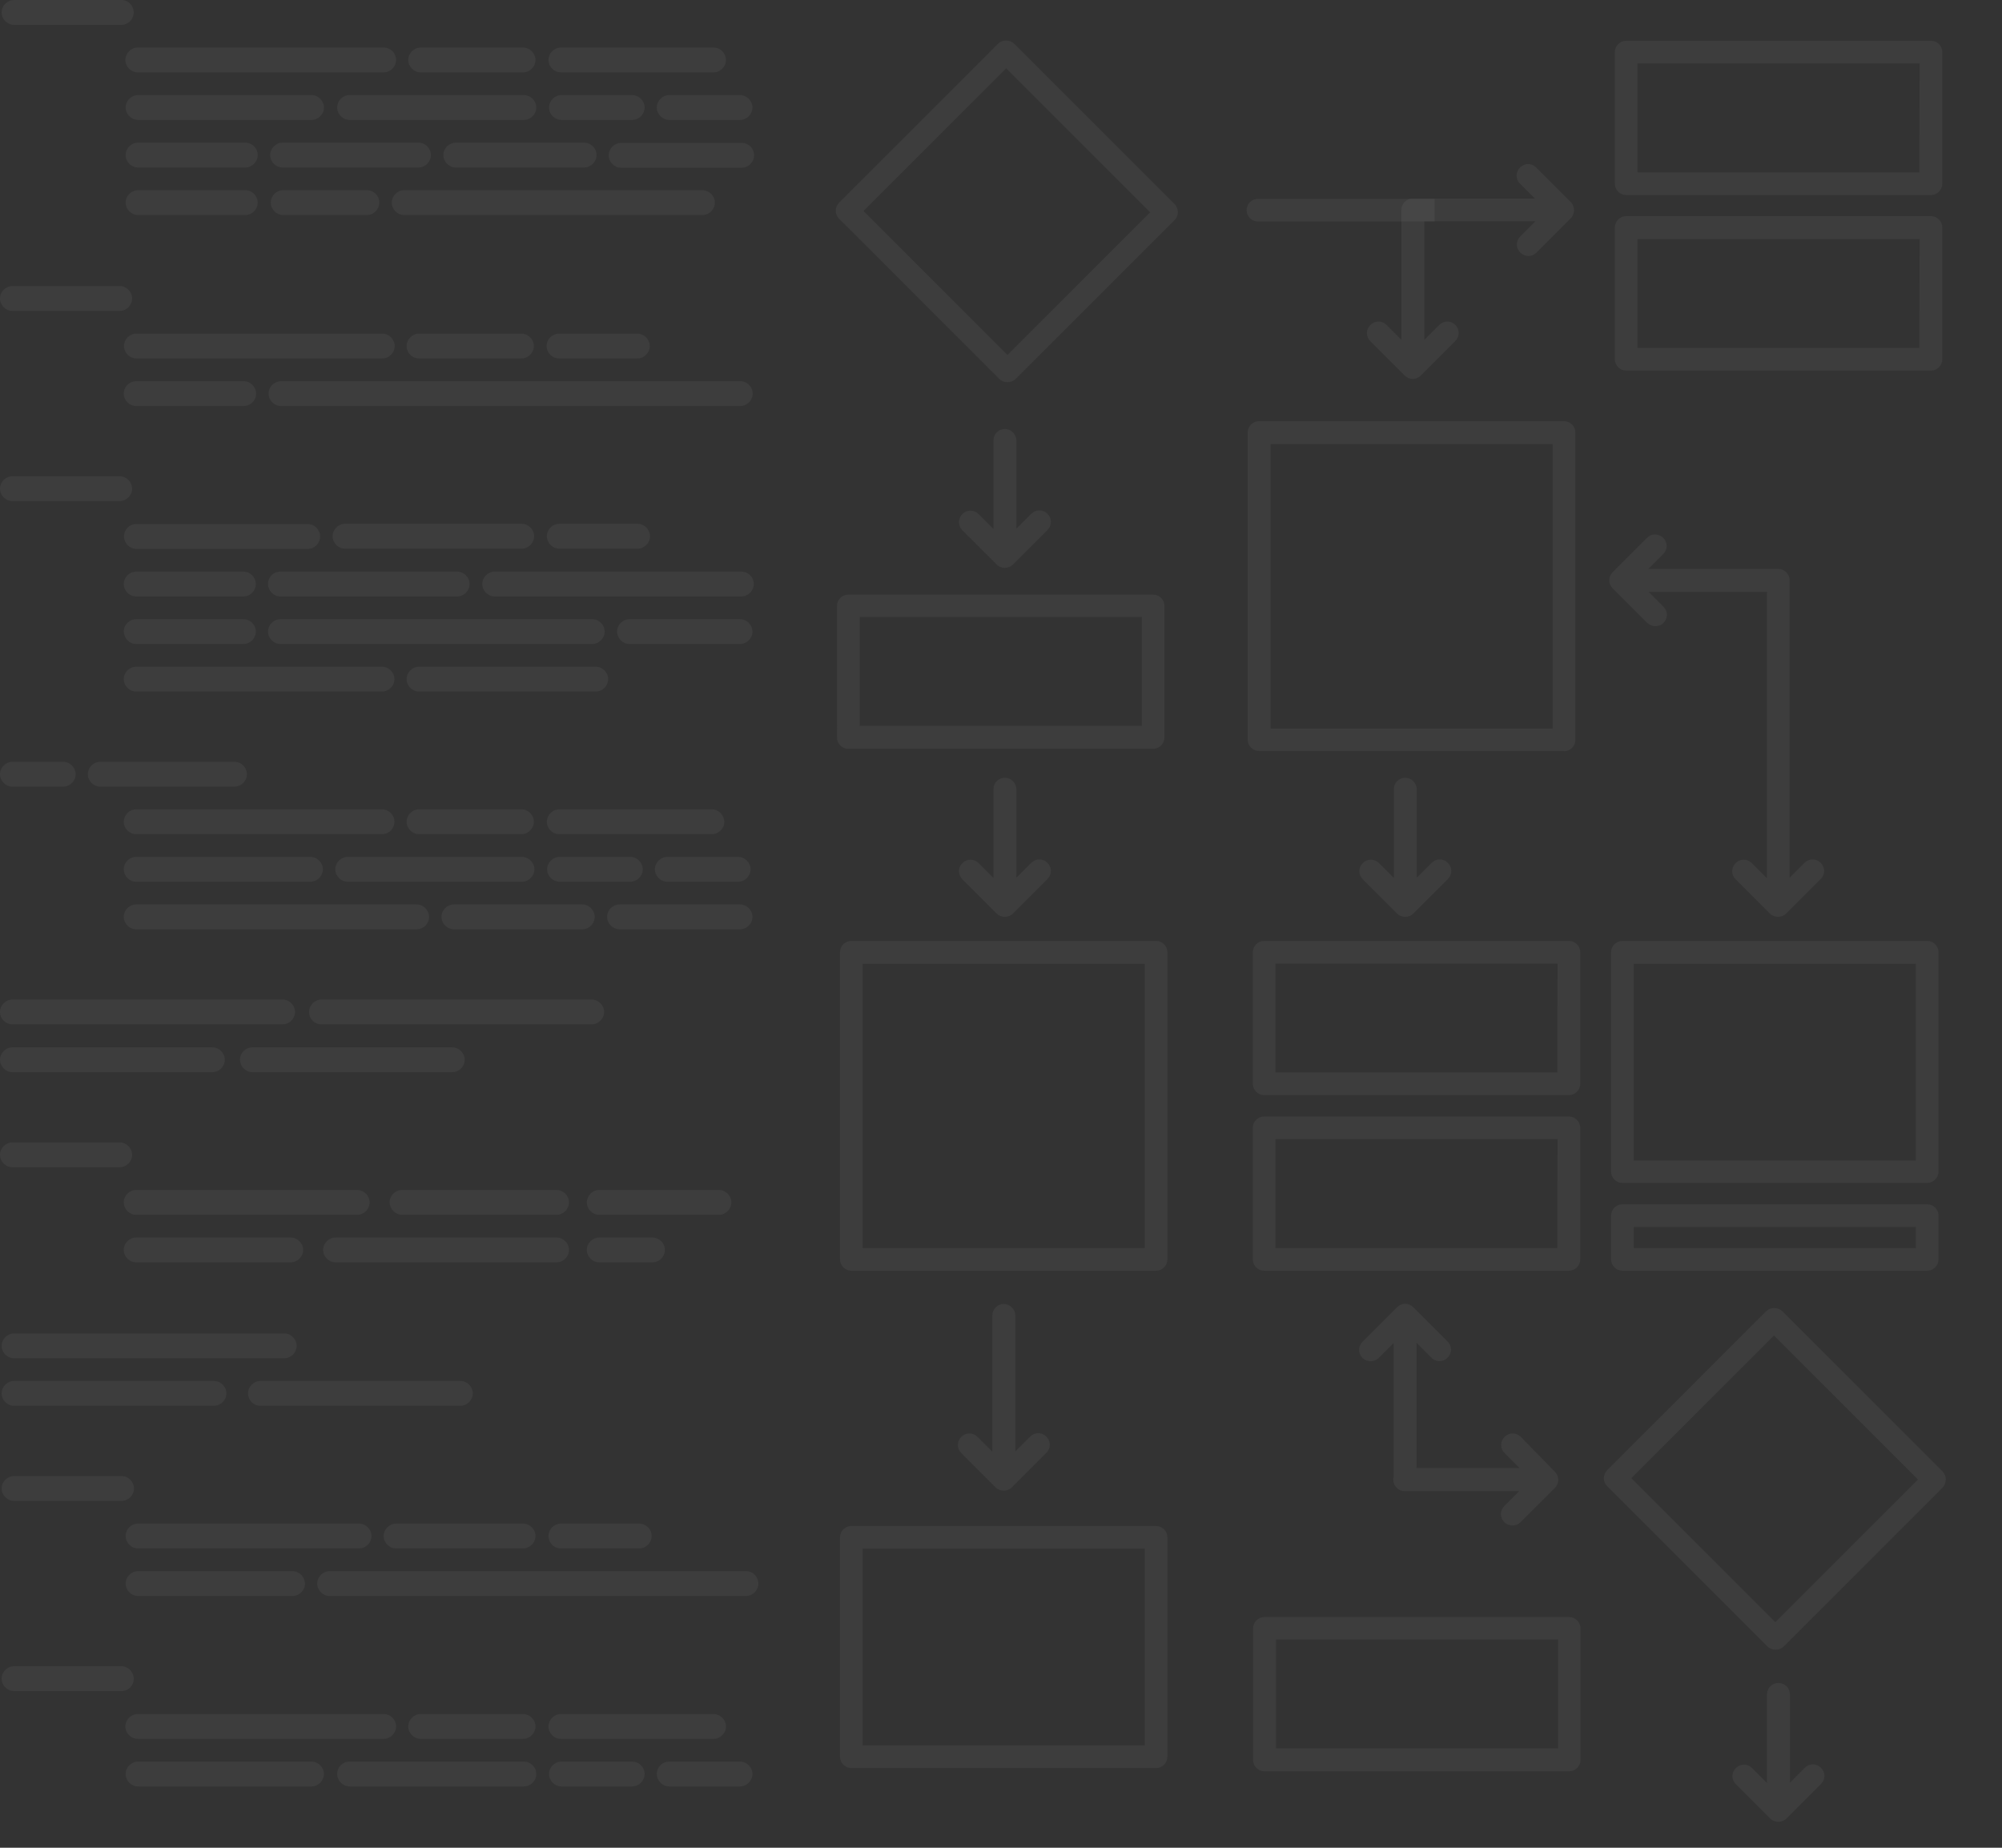 <svg id="Layer_1" xmlns="http://www.w3.org/2000/svg" viewBox="0 0 741 684"><rect x="0" y="0" width="741" height="684" fill="#333333" stroke="none"/><style>.st0{opacity:0.05;fill:#FFFFFF;enable-background:new ;} .st1{opacity:0.05;} .st2{fill:#FFFFFF;}</style><path class="st0" d="M427.9 348.3H315.1c-2.3 0-4.2 1.9-4.2 4.2v113.7c0 2.3 1.9 4.2 4.2 4.2h112.8c2.3 0 4.2-1.9 4.2-4.2V352.5c0-2.3-1.9-4.2-4.2-4.2zM423.7 462H319.3V356.8h104.4V462zM719 544.7l-59.3-59.3c-.8-.8-1.9-1.2-3-1.2s-2.2.4-3 1.2l-58.8 58.8c-1.7 1.7-1.7 4.3 0 6l59.3 59.3c.8.8 1.9 1.2 3 1.2s2.2-.4 3-1.2l58.8-58.8c1.6-1.7 1.6-4.4 0-6zm-61.9 55.8l-53.3-53.3 52.8-52.8 53.3 53.3-52.8 52.8zm-78.2-322.4c2.3 0 4.2-1.9 4.2-4.2V160.1c0-2.3-1.9-4.2-4.2-4.2H466c-2.3 0-4.2 1.9-4.2 4.2v113.7c0 2.3 1.9 4.2 4.2 4.2h112.9v.1zM470.3 164.4h104.4v105.3H470.3V164.4zm126 188.1v81.2c0 2.3 1.9 4.2 4.2 4.2h112.8c2.3 0 4.2-1.9 4.2-4.2v-81.2c0-2.3-1.9-4.2-4.2-4.2H600.5c-2.3 0-4.2 1.9-4.2 4.2zm8.4 4.3h104.4v72.8H604.7v-72.8zM427.9 564.9H315.1c-2.3 0-4.2 1.9-4.2 4.2v81.2c0 2.3 1.9 4.2 4.2 4.2h112.8c2.3 0 4.2-1.9 4.2-4.2v-81.2c0-2.3-1.9-4.2-4.2-4.2zm-4.2 81.2H319.3v-72.8h104.4v72.8zm157-297.8H467.9c-2.3 0-4.2 1.9-4.2 4.2v48.7c0 2.3 1.9 4.2 4.2 4.2h112.8c2.3 0 4.2-1.9 4.2-4.2v-48.7c0-2.3-1.9-4.2-4.2-4.2zm-4.3 48.7H472.1v-40.3h104.4l-.1 40.3zM434.7 75.5l-59.3-59.3c-.8-.8-1.9-1.2-3-1.2s-2.2.4-3 1.2L310.6 75c-1.7 1.7-1.7 4.3 0 6l59.3 59.3c.8.8 1.9 1.2 3 1.2s2.2-.4 3-1.2l58.8-58.8c1.7-1.6 1.7-4.3 0-6zm-61.8 55.9l-53.3-53.3 52.8-52.8 53.3 53.3-52.8 52.8zM314 277.2h112.8c2.3 0 4.2-1.9 4.2-4.2v-48.7c0-2.3-1.9-4.2-4.2-4.2H314c-2.3 0-4.2 1.9-4.2 4.2V273c0 2.3 1.8 4.2 4.2 4.2zm4.2-48.8h104.4v40.3H318.2v-40.3zM468 655.7h112.8c2.3 0 4.2-1.9 4.2-4.2v-48.7c0-2.3-1.9-4.2-4.2-4.2H468c-2.3 0-4.2 1.9-4.2 4.2v48.7c0 2.3 1.9 4.2 4.2 4.2zm4.3-48.8h104.4v40.3H472.3v-40.3zm108.4-193.6H467.9c-2.3 0-4.2 1.9-4.2 4.2v48.7c0 2.3 1.9 4.2 4.2 4.2h112.8c2.3 0 4.2-1.9 4.2-4.2v-48.7c0-2.3-1.9-4.2-4.2-4.2zm-4.3 48.7H472.1v-40.3h104.4l-.1 40.3zM714.7 15.1H601.9c-2.3 0-4.2 1.9-4.2 4.2V68c0 2.3 1.9 4.2 4.2 4.2h112.8c2.3 0 4.2-1.9 4.2-4.2V19.3c0-2.4-1.9-4.2-4.2-4.2zm-4.3 48.7H606.1V23.5h104.4l-.1 40.3zm4.3 16.2H601.9c-2.3 0-4.2 1.9-4.2 4.2V133c0 2.3 1.9 4.2 4.2 4.2h112.8c2.3 0 4.2-1.9 4.2-4.2V84.3c0-2.4-1.9-4.3-4.2-4.3zm-4.3 48.8H606.1V88.5h104.4l-.1 40.3zm2.9 317H600.5c-2.3 0-4.2 1.9-4.2 4.2v16.2c0 2.3 1.9 4.2 4.2 4.2h112.8c2.3 0 4.2-1.9 4.2-4.2V450c0-2.3-1.8-4.2-4.2-4.2zm-4.2 16.2H604.7v-7.8h104.4v7.8zm-189-174.1c-2.3 0-4.2 1.9-4.2 4.2V325l-5.5-5.5c-1.7-1.7-4.3-1.7-6 0s-1.7 4.3 0 6l12.7 12.7c.8.8 1.9 1.2 3 1.2s2.2-.4 3-1.2l12.8-12.8c1.7-1.7 1.7-4.3 0-6s-4.3-1.7-6 0l-5.5 5.5v-32.8c-.1-2.3-2-4.2-4.3-4.2zm-148.2 0c-2.3 0-4.2 1.9-4.2 4.2V325l-5.5-5.5c-1.7-1.7-4.3-1.7-6 0s-1.7 4.3 0 6l12.7 12.7c.8.8 1.9 1.2 3 1.2s2.2-.4 3-1.2l12.8-12.8c1.7-1.7 1.7-4.3 0-6s-4.3-1.7-6 0l-5.5 5.5v-32.8c-.1-2.3-1.9-4.2-4.3-4.2zm0-129.1c-2.3 0-4.2 1.9-4.2 4.2v32.8l-5.5-5.5c-1.7-1.7-4.3-1.7-6 0s-1.7 4.3 0 6l12.7 12.7c.8.8 1.9 1.2 3 1.2s2.2-.4 3-1.2l12.8-12.8c1.7-1.7 1.7-4.3 0-6s-4.3-1.7-6 0l-5.5 5.5V163c-.1-2.3-1.9-4.2-4.3-4.2zM531 73.6h-65.4c-2.3 0-4.2 1.9-4.2 4.2s1.9 4.2 4.2 4.2H531M371.5 482.7c-2.3 0-4.2 1.9-4.2 4.2v50.5l-5.5-5.5c-1.7-1.7-4.3-1.7-6 0s-1.7 4.3 0 6l12.7 12.7c.8.8 1.9 1.2 3 1.2s2.2-.4 3-1.2l12.8-12.8c1.7-1.7 1.7-4.3 0-6s-4.3-1.7-6 0l-5.5 5.5v-50.5c-.1-2.2-2-4.1-4.3-4.1zm241.2-250.9c1.1 0 2.2-.4 3-1.2 1.7-1.7 1.7-4.3 0-6l-5.5-5.5H654v106l-5.6-5.6c-1.7-1.7-4.3-1.7-6 0s-1.7 4.3 0 6l12.7 12.7c.8.8 1.9 1.2 3 1.2s2.2-.4 3-1.2l12.8-12.8c1.7-1.7 1.7-4.3 0-6s-4.3-1.7-6 0l-5.5 5.5V214.8c0-2.3-1.9-4.2-4.2-4.2h-48.1l5.5-5.5c1.7-1.7 1.7-4.3 0-6s-4.3-1.7-6 0l-12.7 12.7c-1.7 1.7-1.7 4.3 0 6l12.8 12.8c.8.7 1.9 1.2 3 1.2zM658.2 623c-2.3 0-4.2 1.9-4.2 4.2V660l-5.5-5.5c-1.7-1.7-4.3-1.7-6 0-1.7 1.7-1.7 4.3 0 6l12.7 12.7c.8.8 1.9 1.2 3 1.2s2.2-.4 3-1.2l12.8-12.8c1.7-1.7 1.7-4.3 0-6-1.7-1.7-4.3-1.7-6 0l-5.5 5.5v-32.7c0-2.3-1.8-4.2-4.3-4.2z"/><path class="st0" d="M539.9 123.3c0-1.1-.4-2.2-1.2-3-1.7-1.7-4.3-1.7-6 0l-5.5 5.5V81.9h41.1l-5.6 5.6c-1.7 1.7-1.7 4.3 0 6s4.3 1.7 6 0l12.7-12.7c.8-.8 1.2-1.9 1.2-3s-.4-2.2-1.2-3L568.6 62c-1.7-1.7-4.3-1.7-6 0s-1.7 4.3 0 6l5.5 5.5h-45.2c-2.3 0-4.2 1.9-4.2 4.2v48.1l-5.5-5.5c-1.7-1.7-4.3-1.7-6 0s-1.7 4.3 0 6l12.7 12.7c1.7 1.7 4.3 1.7 6 0l12.8-12.8c.8-.8 1.2-1.9 1.2-2.9zm23 408.6c-1.7-1.7-4.3-1.7-6 0s-1.7 4.3 0 6l5.5 5.5h-38.1v-46.3l5.5 5.5c1.7 1.7 4.3 1.7 6 0s1.7-4.3 0-6l-12.7-12.7c-1.7-1.7-4.3-1.7-6 0l-12.8 12.8c-1.7 1.7-1.7 4.3 0 6 .8.8 1.9 1.2 3 1.2s2.2-.4 3-1.2l5.5-5.5v49.7c-.1.3-.1.6-.1.9 0 2.3 1.9 4.2 4.2 4.2h42.4l-5.5 5.5c-1.7 1.7-1.7 4.3 0 6 .8.8 1.9 1.2 3 1.2s2.2-.4 3-1.2l12.7-12.7c1.7-1.7 1.7-4.3 0-6l-12.6-12.9z"/><path class="st1 st2" d="M5.2 502.8h100c2.5 0 4.6-2.1 4.6-4.6s-2.1-4.6-4.6-4.6H5.2c-2.5 0-4.6 2.1-4.6 4.6s2.1 4.6 4.6 4.6zm0 17.6h74c2.5 0 4.6-2.1 4.6-4.6s-2.1-4.6-4.6-4.6h-74c-2.5 0-4.6 2.1-4.6 4.6s2.1 4.6 4.6 4.6zm91.2 0h74c2.5 0 4.6-2.1 4.6-4.6s-2.1-4.6-4.6-4.6h-74c-2.5 0-4.6 2.1-4.6 4.6s2 4.6 4.6 4.6zM5.2 555.6H45c2.5 0 4.6-2.1 4.6-4.6s-2.1-4.6-4.6-4.6H5.2c-2.5 0-4.6 2.1-4.6 4.6s2.1 4.6 4.6 4.6zm41.3 13c0 2.5 2.1 4.6 4.6 4.6h81.8c2.5 0 4.6-2.1 4.6-4.6s-2.1-4.6-4.6-4.6H51.1c-2.6 0-4.6 2.1-4.6 4.6zm61.7 13H51.1c-2.5 0-4.6 2.1-4.6 4.6s2.1 4.6 4.6 4.6h57.2c2.5 0 4.6-2.1 4.6-4.6-.1-2.5-2.1-4.6-4.7-4.6zm-58.7 39.8c0-2.5-2.1-4.6-4.6-4.6H5.2c-2.5 0-4.6 2.1-4.6 4.6s2.1 4.6 4.6 4.6H45c2.5 0 4.5-2 4.5-4.6zm92.5 13.1H51c-2.5 0-4.6 2.1-4.6 4.6s2.1 4.6 4.6 4.6h91c2.5 0 4.6-2.1 4.6-4.6s-2-4.6-4.6-4.6zm-90.9 17.6c-2.5 0-4.6 2.1-4.6 4.6s2.1 4.6 4.6 4.6h64.2c2.5 0 4.6-2.1 4.6-4.6s-2.1-4.6-4.6-4.6H51.1zm95.5-78.9h47c2.5 0 4.6-2.1 4.6-4.6s-2.1-4.6-4.6-4.6h-47c-2.5 0-4.6 2.1-4.6 4.6s2.1 4.6 4.6 4.6zm61 0h29c2.5 0 4.6-2.1 4.6-4.6s-2.1-4.6-4.6-4.6h-29c-2.5 0-4.6 2.1-4.6 4.6s2 4.6 4.6 4.6zm68.5 8.4H122c-2.5 0-4.6 2.1-4.6 4.6s2.1 4.6 4.6 4.6h154.1c2.5 0 4.6-2.1 4.6-4.6s-2-4.6-4.6-4.6zm-82.5 62.1c2.5 0 4.6-2.1 4.6-4.6s-2.1-4.6-4.6-4.6h-37.9c-2.5 0-4.6 2.1-4.6 4.6s2.1 4.6 4.6 4.6h37.9zm70.5-9.2h-56.5c-2.5 0-4.6 2.1-4.6 4.6s2.1 4.6 4.6 4.6h56.5c2.5 0 4.6-2.1 4.6-4.6s-2.1-4.6-4.6-4.6zm-139.3 22.2c0 2.5 2.1 4.6 4.6 4.6h64.5c2.5 0 4.6-2.1 4.6-4.6s-2.1-4.6-4.6-4.6h-64.5c-2.6 0-4.6 2-4.6 4.6zm83-4.6c-2.5 0-4.6 2.1-4.6 4.6s2.1 4.6 4.6 4.6H234c2.5 0 4.6-2.1 4.6-4.6s-2.1-4.6-4.6-4.6h-26.2zm35.3 4.6c0 2.5 2.1 4.6 4.6 4.6h26.2c2.5 0 4.6-2.1 4.6-4.6s-2.1-4.6-4.6-4.6h-26.2c-2.5 0-4.6 2-4.6 4.6zM49.5 4.6c0-2.5-2-4.6-4.5-4.6H5.2C2.7 0 .6 2.1.6 4.6s2.1 4.6 4.6 4.6H45c2.5 0 4.5-2.1 4.5-4.6zm92.5 13H51c-2.5 0-4.6 2.1-4.6 4.6s2.1 4.6 4.6 4.6h91c2.5 0 4.6-2.1 4.6-4.6s-2-4.6-4.6-4.6zM51.1 35.2c-2.5 0-4.6 2.1-4.6 4.6s2.1 4.6 4.6 4.6h64.2c2.5 0 4.6-2.1 4.6-4.6s-2.1-4.6-4.6-4.6H51.1zm39.7 17.6H51.1c-2.5 0-4.6 2.1-4.6 4.6s2.1 4.6 4.6 4.6h39.7c2.5 0 4.6-2.1 4.6-4.6s-2.1-4.6-4.6-4.6zm0 17.6H51.1c-2.5 0-4.6 2.1-4.6 4.6s2.1 4.6 4.6 4.6h39.7c2.5 0 4.6-2.1 4.6-4.6s-2.1-4.6-4.6-4.6zm13.8-8.4h50.3c2.5 0 4.6-2.1 4.6-4.6s-2.1-4.6-4.6-4.6h-50.3c-2.5 0-4.6 2.1-4.6 4.6 0 2.6 2.1 4.6 4.6 4.6zm89-35.2c2.5 0 4.6-2.1 4.6-4.6s-2.1-4.6-4.6-4.6h-37.9c-2.5 0-4.6 2.1-4.6 4.6s2.1 4.6 4.6 4.6h37.9zm70.5-9.2h-56.5c-2.5 0-4.6 2.1-4.6 4.6s2.1 4.6 4.6 4.6h56.5c2.5 0 4.6-2.1 4.6-4.6s-2.1-4.6-4.6-4.6zM124.8 39.8c0 2.5 2.1 4.6 4.6 4.6h64.5c2.5 0 4.6-2.1 4.6-4.6s-2.1-4.6-4.6-4.6h-64.5c-2.6 0-4.6 2.1-4.6 4.6zm83-4.6c-2.5 0-4.6 2.1-4.6 4.6s2.1 4.6 4.6 4.6H234c2.5 0 4.6-2.1 4.6-4.6s-2.1-4.6-4.6-4.6h-26.2zm35.3 4.6c0 2.5 2.1 4.6 4.6 4.6h26.2c2.5 0 4.6-2.1 4.6-4.6s-2.1-4.6-4.6-4.6h-26.2c-2.5 0-4.6 2.1-4.6 4.6zm-79 17.6c0 2.5 2.1 4.6 4.6 4.6h47.5c2.5 0 4.6-2.1 4.6-4.6s-2.1-4.6-4.6-4.6h-47.5c-2.6.1-4.6 2.1-4.6 4.6zm110.4-4.5h-44.6c-2.5 0-4.6 2.1-4.6 4.6s2.1 4.6 4.6 4.6h44.6c2.5 0 4.6-2.1 4.6-4.6 0-2.6-2-4.6-4.6-4.6zM135.8 70.4h-31c-2.5 0-4.6 2.1-4.6 4.6s2.1 4.6 4.6 4.6h31c2.5 0 4.6-2.1 4.6-4.6s-2-4.6-4.6-4.6zm124.1 0H149.6c-2.5 0-4.6 2.1-4.6 4.6s2.1 4.6 4.6 4.6H260c2.5 0 4.6-2.1 4.6-4.6s-2.1-4.6-4.7-4.6zM4.6 115.1h39.7c2.5 0 4.6-2.1 4.6-4.6s-2.1-4.6-4.6-4.6H4.6c-2.5 0-4.6 2.1-4.6 4.6s2.1 4.6 4.6 4.6zm41.3 13c0 2.5 2.1 4.6 4.6 4.6h91c2.5 0 4.6-2.1 4.6-4.6s-2.1-4.6-4.6-4.6h-91c-2.6 0-4.6 2.1-4.6 4.6zm109.2 4.6H193c2.5 0 4.6-2.1 4.6-4.6s-2.1-4.6-4.6-4.6h-37.9c-2.5 0-4.6 2.1-4.6 4.6s2 4.6 4.6 4.6zm51.8 0h29c2.5 0 4.6-2.1 4.6-4.6s-2.1-4.6-4.6-4.6h-29c-2.5 0-4.6 2.1-4.6 4.6s2.1 4.6 4.6 4.6zm-112.1 13c0-2.5-2.1-4.6-4.6-4.6H50.4c-2.5 0-4.6 2.1-4.6 4.6s2.1 4.6 4.6 4.6h39.7c2.6 0 4.7-2 4.7-4.6zm4.6 0c0 2.5 2.1 4.6 4.6 4.6h170c2.5 0 4.6-2.1 4.6-4.6s-2.1-4.6-4.6-4.6H104c-2.6.1-4.6 2.1-4.6 4.6zM4.6 185.5h39.7c2.5 0 4.6-2.1 4.6-4.6s-2.1-4.6-4.6-4.6H4.6c-2.5 0-4.6 2.1-4.6 4.6s2.1 4.6 4.6 4.6zm41.3 13.1c0 2.5 2.1 4.6 4.6 4.6h63.4c2.5 0 4.6-2.1 4.6-4.6s-2.1-4.6-4.6-4.6H50.4c-2.5 0-4.5 2-4.5 4.6zm4.5 22.2h39.7c2.5 0 4.6-2.1 4.6-4.6s-2.1-4.6-4.6-4.6H50.4c-2.5 0-4.6 2.1-4.6 4.6s2.1 4.6 4.6 4.6zm0 17.6h39.7c2.5 0 4.6-2.1 4.6-4.6s-2.1-4.6-4.6-4.6H50.4c-2.5 0-4.6 2.1-4.6 4.6.1 2.5 2.1 4.6 4.6 4.6zm0 17.6h91c2.5 0 4.6-2.1 4.6-4.6s-2.1-4.6-4.6-4.6h-91c-2.5 0-4.6 2.1-4.6 4.6s2.1 4.6 4.6 4.6zM4.6 291.2h18.8c2.5 0 4.6-2.1 4.6-4.6s-2.1-4.6-4.6-4.6H4.6c-2.5 0-4.6 2.1-4.6 4.6s2.1 4.6 4.6 4.6zm27.9-4.6c0 2.5 2.1 4.6 4.6 4.6h49.7c2.5 0 4.6-2.1 4.6-4.6s-2.1-4.6-4.6-4.6H37.1c-2.5 0-4.6 2.1-4.6 4.6zM146 304.2c0-2.5-2.1-4.6-4.6-4.6h-91c-2.5 0-4.6 2.1-4.6 4.6s2.1 4.6 4.6 4.6h91c2.5 0 4.6-2 4.6-4.6zm-95.6 13c-2.5 0-4.6 2.1-4.6 4.6s2.1 4.6 4.6 4.6h64.5c2.5 0 4.6-2.1 4.6-4.6s-2.1-4.6-4.6-4.6H50.4zm108.4 22.2c0-2.5-2.1-4.6-4.6-4.6H50.4c-2.5 0-4.6 2.1-4.6 4.6s2.1 4.6 4.6 4.6h103.8c2.6 0 4.6-2 4.6-4.6zM4.6 379.2h100c2.5 0 4.6-2.1 4.6-4.6s-2.1-4.6-4.6-4.6H4.6c-2.5 0-4.6 2.1-4.6 4.6 0 2.6 2.1 4.6 4.6 4.6zm0 17.7h74c2.5 0 4.6-2.1 4.6-4.6s-2.1-4.6-4.6-4.6h-74c-2.5 0-4.6 2.1-4.6 4.6s2.1 4.6 4.6 4.6zM119 379.2h100c2.5 0 4.6-2.1 4.6-4.6s-2.1-4.6-4.6-4.6H119c-2.5 0-4.6 2.1-4.6 4.6 0 2.6 2 4.6 4.6 4.6zm-25.6 17.7h74c2.5 0 4.6-2.1 4.6-4.6s-2.1-4.6-4.6-4.6h-74c-2.5 0-4.6 2.1-4.6 4.6.1 2.5 2.1 4.6 4.6 4.6zM4.6 432.1h39.7c2.5 0 4.6-2.1 4.6-4.6s-2.1-4.6-4.6-4.6H4.6c-2.5 0-4.6 2.1-4.6 4.6s2.1 4.6 4.6 4.6zm132.2 13c0-2.5-2.1-4.6-4.6-4.6H50.4c-2.5 0-4.6 2.1-4.6 4.6s2.1 4.6 4.6 4.6h81.8c2.6 0 4.6-2.1 4.6-4.6zm-29.2 13H50.4c-2.5 0-4.6 2.1-4.6 4.6s2.1 4.6 4.6 4.6h57.2c2.5 0 4.6-2.1 4.6-4.6s-2.1-4.6-4.6-4.6zm12 4.6c0 2.5 2.1 4.6 4.6 4.6H206c2.5 0 4.6-2.1 4.6-4.6s-2.1-4.6-4.6-4.6h-81.8c-2.5 0-4.6 2.1-4.6 4.6zm29.3-13H206c2.5 0 4.6-2.1 4.6-4.6s-2.1-4.6-4.6-4.6h-57.2c-2.5 0-4.6 2.1-4.6 4.6.1 2.5 2.1 4.6 4.7 4.6zm121.8-4.6c0-2.5-2.1-4.6-4.6-4.6h-44.3c-2.5 0-4.6 2.1-4.6 4.6s2.1 4.6 4.6 4.6h44.3c2.5 0 4.6-2.1 4.6-4.6zm-29.2 13h-19.7c-2.5 0-4.6 2.1-4.6 4.6s2.1 4.6 4.6 4.6h19.7c2.5 0 4.6-2.1 4.6-4.6s-2.1-4.6-4.6-4.6zm-48.4-255c2.5 0 4.6-2.1 4.6-4.6s-2.1-4.6-4.6-4.6h-65.4c-2.5 0-4.6 2.1-4.6 4.6s2.1 4.6 4.6 4.6h65.4zm42.9 0c2.5 0 4.6-2.1 4.6-4.6s-2.1-4.6-4.6-4.6h-29c-2.5 0-4.6 2.1-4.6 4.6s2.1 4.6 4.6 4.6h29zm-15.5 43.7h-65.4c-2.5 0-4.6 2.1-4.6 4.6s2.1 4.6 4.6 4.6h65.4c2.5 0 4.6-2.1 4.6-4.6s-2.1-4.6-4.6-4.6zM99.2 216.2c0 2.5 2.1 4.6 4.6 4.6h65.4c2.5 0 4.6-2.1 4.6-4.6s-2.1-4.6-4.6-4.6h-65.4c-2.6 0-4.6 2-4.6 4.6zm175.2-4.6h-91.3c-2.5 0-4.6 2.1-4.6 4.6s2.1 4.6 4.6 4.6h91.3c2.5 0 4.6-2.1 4.6-4.6s-2-4.6-4.6-4.6zm-55.2 17.6H103.8c-2.5 0-4.6 2.1-4.6 4.6s2.1 4.6 4.6 4.6h115.4c2.5 0 4.6-2.1 4.6-4.6s-2.1-4.6-4.6-4.6zm54.7 0H233c-2.5 0-4.6 2.1-4.6 4.6s2.1 4.6 4.6 4.6h40.9c2.5 0 4.6-2.1 4.6-4.6s-2.1-4.6-4.6-4.6zM193 308.8c2.5 0 4.6-2.1 4.6-4.6s-2.1-4.6-4.6-4.6h-37.9c-2.5 0-4.6 2.1-4.6 4.6s2.1 4.6 4.6 4.6H193zm70.5-9.2H207c-2.5 0-4.6 2.1-4.6 4.6s2.1 4.6 4.6 4.6h56.5c2.5 0 4.6-2.1 4.6-4.6-.1-2.5-2.1-4.6-4.6-4.6zm-134.8 26.8h64.5c2.5 0 4.6-2.1 4.6-4.6s-2.1-4.6-4.6-4.6h-64.5c-2.5 0-4.6 2.1-4.6 4.6s2.1 4.6 4.6 4.6zm78.4-9.2c-2.5 0-4.6 2.1-4.6 4.6s2.1 4.6 4.6 4.6h26.2c2.5 0 4.6-2.1 4.6-4.6s-2.1-4.6-4.6-4.6h-26.2zm35.3 4.6c0 2.5 2.1 4.6 4.6 4.6h26.2c2.5 0 4.6-2.1 4.6-4.6s-2.1-4.6-4.6-4.6H247c-2.5 0-4.6 2.1-4.6 4.6zm-22.3 17.6c0-2.5-2.1-4.6-4.6-4.6H168c-2.5 0-4.6 2.1-4.6 4.6s2.1 4.6 4.6 4.6h47.5c2.5 0 4.6-2 4.6-4.6zm58.4 0c0-2.5-2.1-4.6-4.6-4.6h-44.6c-2.5 0-4.6 2.1-4.6 4.6s2.1 4.6 4.6 4.6h44.6c2.5 0 4.6-2 4.6-4.6z"/></svg>
